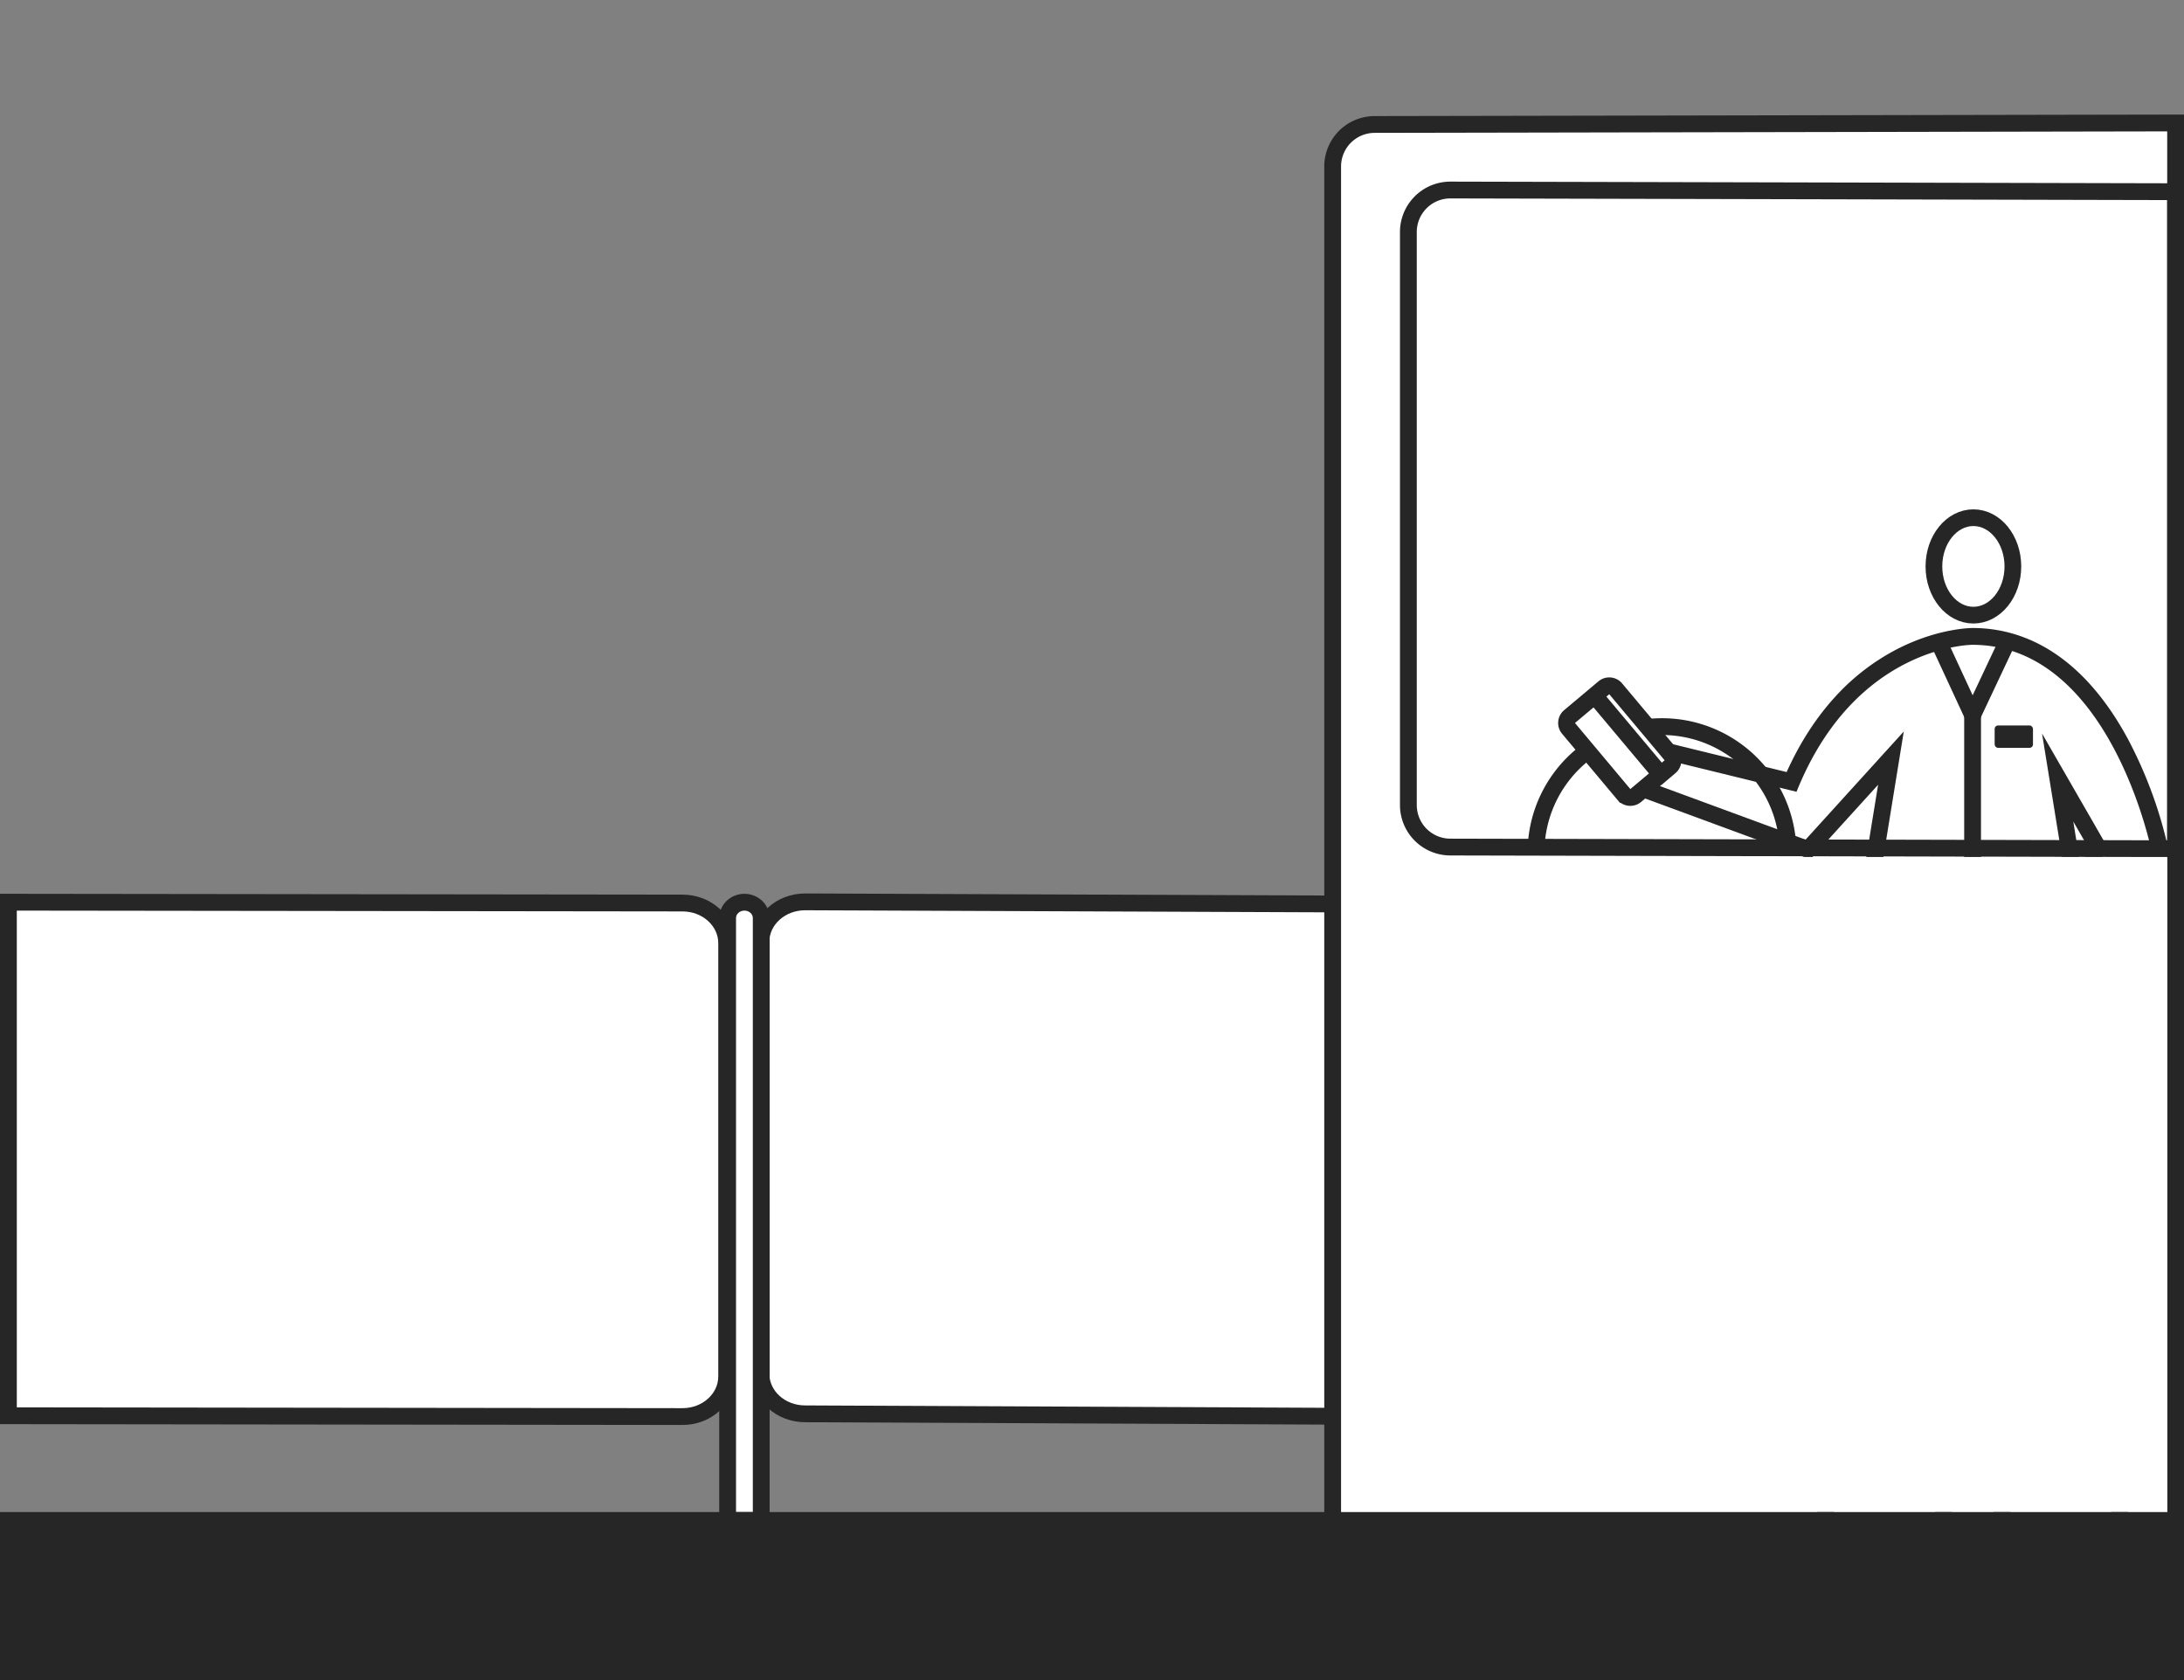 <svg id="Capa_1" data-name="Capa 1" xmlns="http://www.w3.org/2000/svg" viewBox="0 0 1300 1000"><rect x="0" y="0" width="1300" height="1000" fill="#808080" stroke="none"/><defs><style>.cls-1,.cls-2,.cls-4{fill:#fff;}.cls-1,.cls-4,.cls-5,.cls-6,.cls-7,.cls-8{stroke:#262626;}.cls-1,.cls-4,.cls-5,.cls-6,.cls-8{stroke-miterlimit:10;}.cls-1,.cls-7,.cls-8{stroke-width:10px;}.cls-3{fill:#262626;}.cls-4{stroke-width:9.94px;}.cls-5{fill:#b4b4b4;stroke-width:8px;}.cls-6,.cls-7,.cls-8{fill:none;}.cls-6{stroke-width:10.11px;}.cls-7{stroke-linecap:round;stroke-linejoin:round;}</style></defs><title>ticket-office--handle-card</title><path class="cls-1" d="M802,538.08,479.25,536.8c-14.52,0-26.3,10.66-26.3,23.8V817.72c0,13.15,11.78,23.81,26.3,23.81L802,843Z"/><path class="cls-1" d="M5,842.67l401.25.49c14.52,0,26.29-10.69,26.29-23.88V561.37c0-13.18-11.77-23.88-26.29-23.88L5,537Z"/><path class="cls-1" d="M433.11,905h20V546.44c0-5.21-4.48-9.43-10-9.43h0c-5.52,0-10,4.22-10,9.43Z"/><path class="cls-1" d="M793.25,906.09l501.75-.9v-832l-476.75.9a25,25,0,0,0-25,25Z"/><path class="cls-2" d="M1208.17,977.71l0-31.65h-12.88l-20.77-260.24L1153,946.07h-12.67l-.22,31.65H1065l.19-12.6,22.08-19h-4.81l29.27-325.5H1098l27.53-169.31-49.37,54.38-95.64-35.2,9.54-23.72,76.29,18.69c18.66-43.91,46.14-65.07,66.2-75.13,22.59-11.34,40.69-11.47,41.45-11.47,35.45,0,66,22.1,88.44,63.91a254,254,0,0,1,23.09,62.64l.33,1.67-40.63,82.19,5.07,31.35h-13.74l29.29,325.5H1259l24.21,19.09v12.55Zm28.71-440.29,11.4-33.85-23.48-40.78Z"/><path class="cls-3" d="M1174,383.8c81.91,0,106.63,122.54,106.63,122.54l-34.24,69.24-6-33L1253.74,503l-38.24-66.41,29,179h-13.33l29.28,325.5h-15.78l33.62,26.53v5.12h-65.07l0-31.65h-13.27l-25.3-317-26.2,317h-13l-.23,31.65h-65.07l.08-5.28,30.57-26.37H1088l29.27-325.5h-13.32L1133.2,435.4l-58.45,64.37-87.64-32.25,6-14.92,76.25,18.68c35-87.48,104.67-87.48,104.67-87.48m0-10c-.81,0-20.06.14-43.69,12a131.12,131.12,0,0,0-37.18,28.09c-11.76,12.64-21.72,28-29.68,45.65l-68-16.66-8.42-2.06-3.24,8.05-6,14.92L974,473.35l9.67,3.55,87.64,32.26,6.32,2.32,4.53-5,35.76-39.38L1094,614l-1.89,11.6h14.15L1078,940.17l-.72,7.94-13.62,11.75-3.4,2.94-.07,4.49-.08,5.28-.15,10.14h85.15l.07-9.93.16-21.72h12.31l.76-9.18,16-194.31L1190,941.86l.74,9.21h12.49l0,21.64v10h85.09v-20l-3.8-3-13.25-10.46-.82-9.11-28.31-314.6h14.15L1254.33,614l-3.88-24,4.93-10,34.24-69.25,1.51-3.06-.67-3.35a259.59,259.59,0,0,0-23.59-64c-23.33-43.54-55.43-66.55-92.84-66.55Zm64.56,142.88L1234.1,489l8.72,15.14-4.23,12.57Z"/><ellipse class="cls-4" cx="1174.64" cy="337.14" rx="23.5" ry="29"/><line class="cls-5" x1="1234.51" y1="620.08" x2="1114.26" y2="620.08"/><line class="cls-6" x1="1235.51" y1="621.06" x2="1112.48" y2="621.06"/><polyline class="cls-7" points="1193.74 384.13 1174.16 425.67 1154.92 384.13"/><line class="cls-7" x1="1174.16" y1="425.67" x2="1174.16" y2="618.12"/><rect class="cls-3" x="1187.28" y="431.82" width="22.81" height="13.31" rx="2" transform="translate(2397.38 876.94) rotate(-180)"/><path class="cls-8" d="M1064.29,507.49a75,75,0,0,0-150,0"/><path class="cls-8" d="M863.32,504.18l431.68,1V114.1l-431.68-1a25,25,0,0,0-25,25V479.18A25,25,0,0,0,863.32,504.18Z"/><rect class="cls-2" x="845.73" y="510.09" width="444.25" height="389.91"/><rect class="cls-3" y="900" width="1300" height="100"/><path class="cls-1" d="M933.61,433.5l33,39.38a5,5,0,0,0,7.05.61l6.56-5.51,13.86-11.63a5,5,0,0,0,.62-7l-33-39.38a5,5,0,0,0-7-.62l-12.48,10.48-2,1.67-5.95,5A5,5,0,0,0,933.61,433.5Z"/><line class="cls-1" x1="987.81" y1="460.09" x2="951.07" y2="416.3"/></svg>